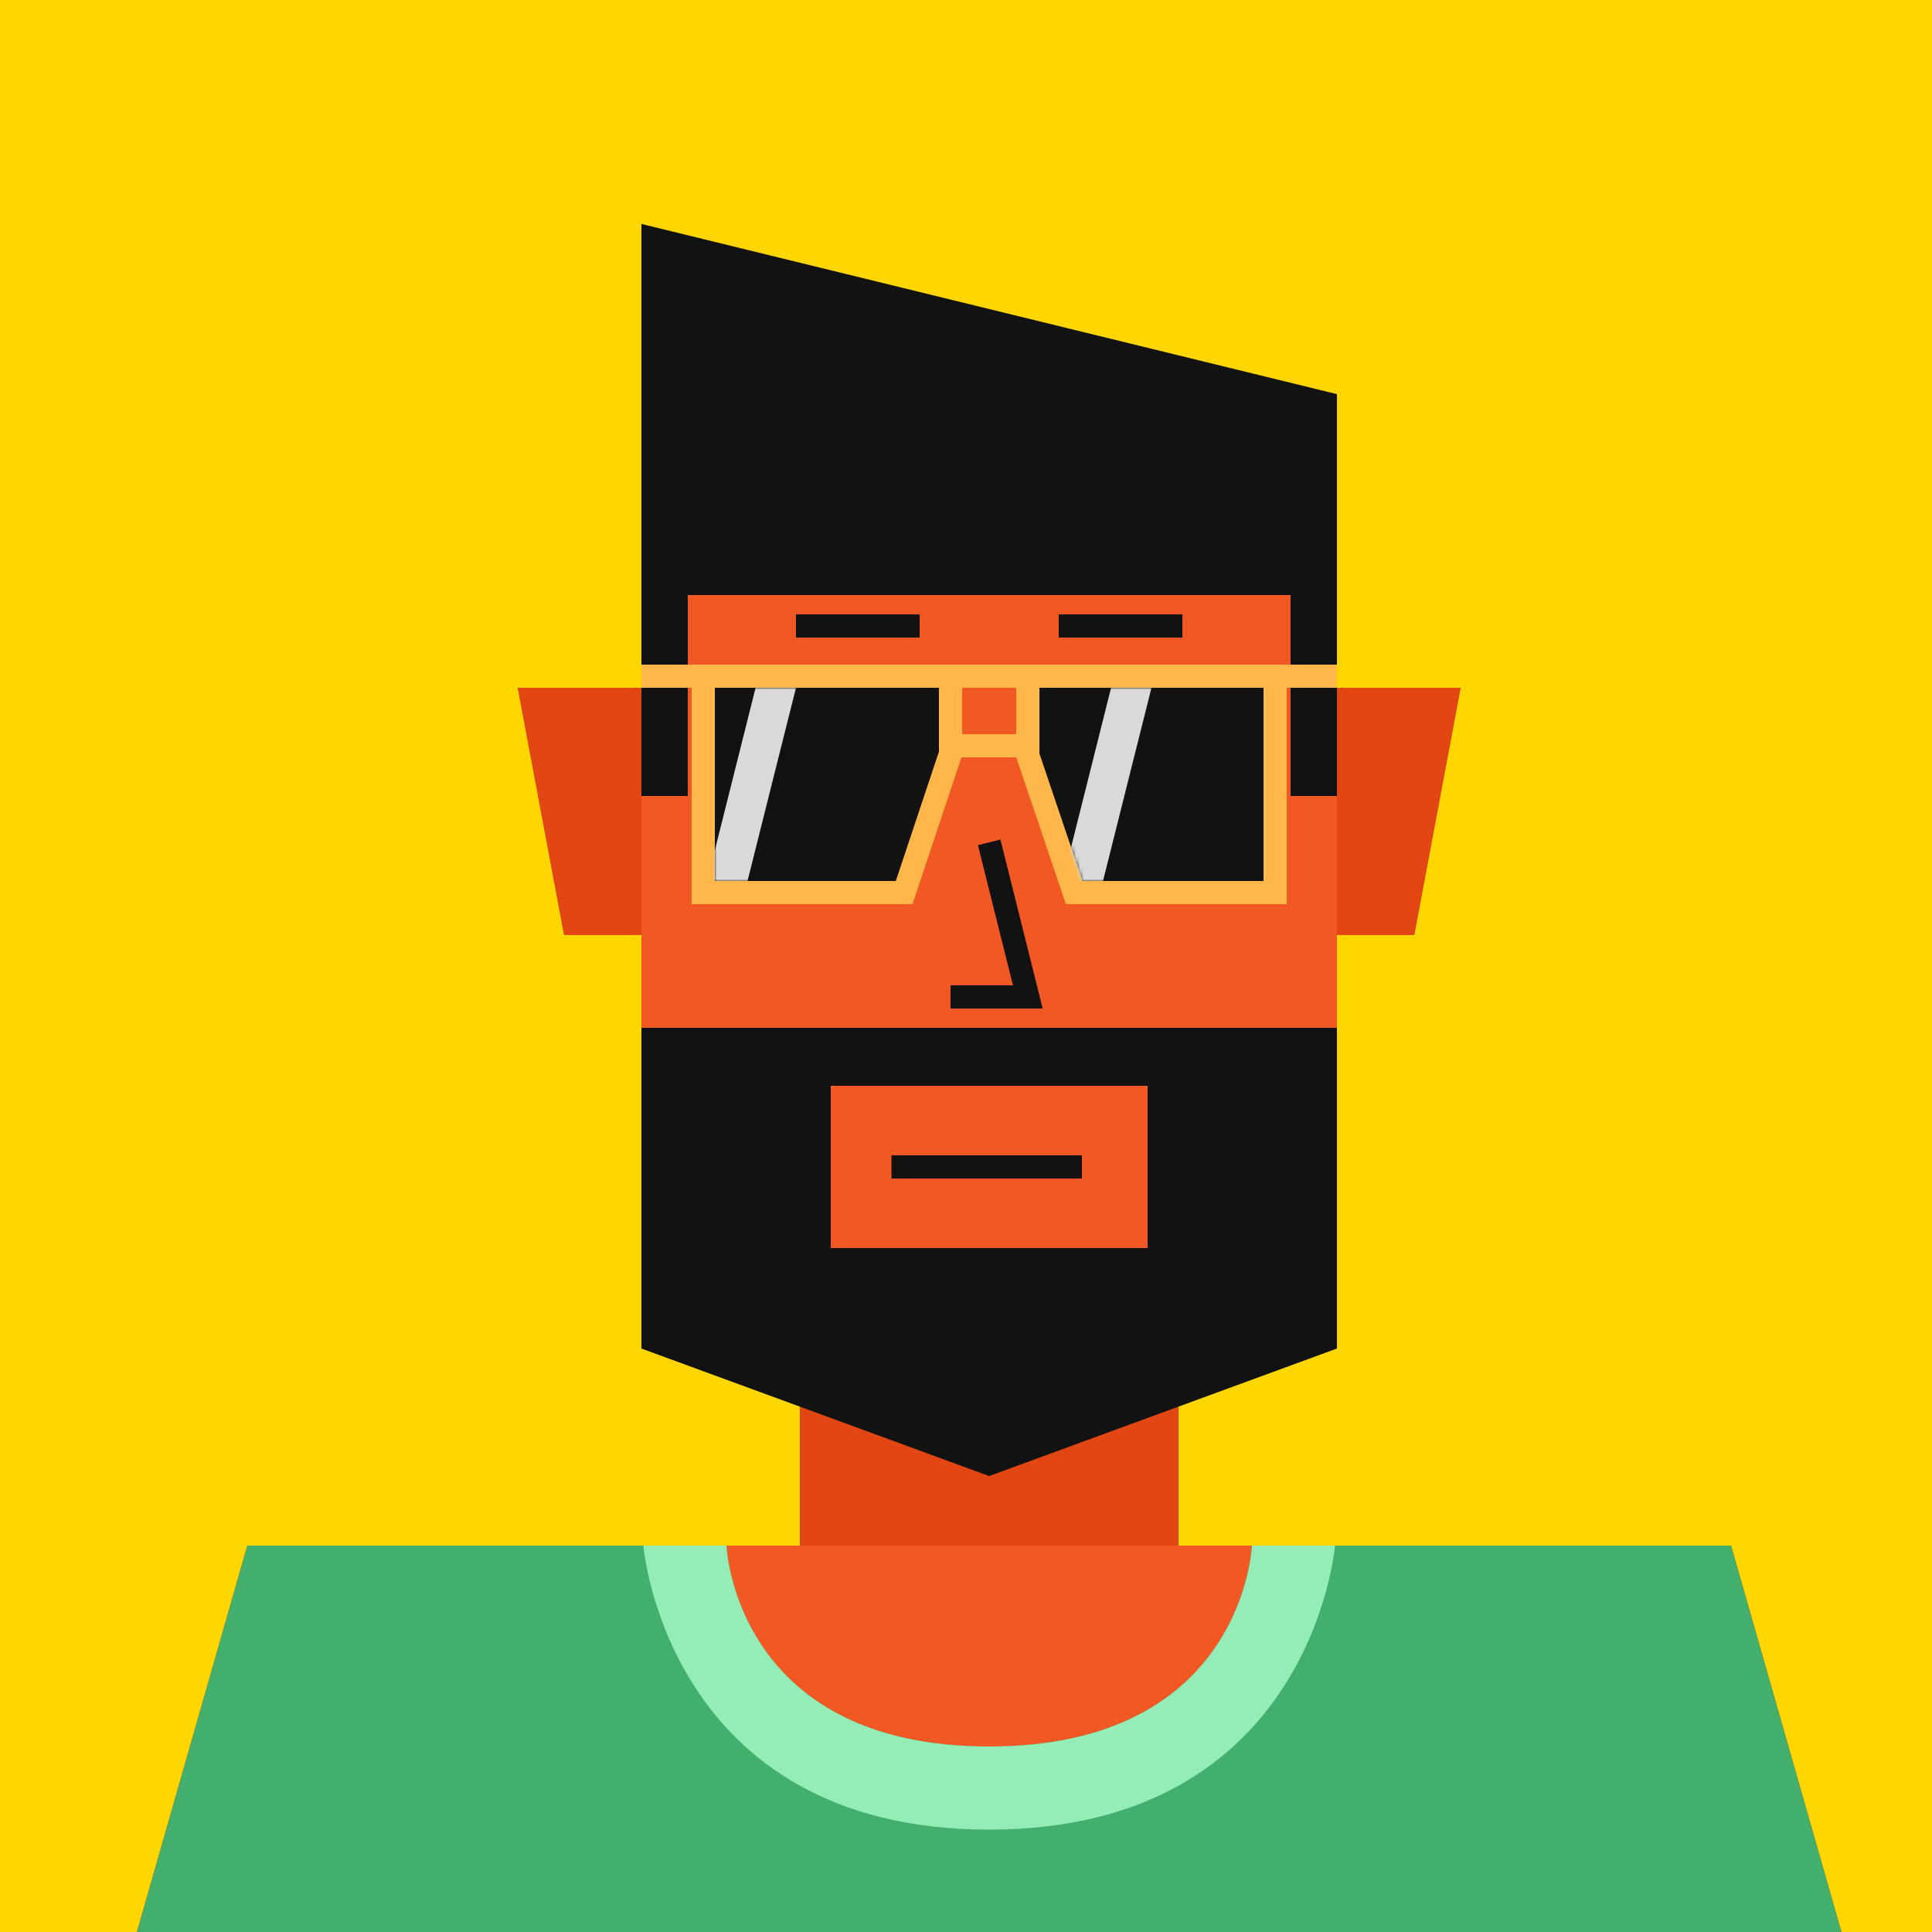 <svg xmlns="http://www.w3.org/2000/svg" viewBox="0 0 500 500"><g id="layer1"><svg width="512" height="512" viewBox="0 0 512 512" fill="none" xmlns="http://www.w3.org/2000/svg">
<rect width="512" height="512" fill="#FFD600"/>
<path d="M134 178H167V242H146L134 178Z" fill="#E24713"/>
<path d="M378 178H345V242H366L378 178Z" fill="#E24713"/>
<rect x="207" y="346" width="98" height="54" fill="#E24713"/>
<path d="M64 400H448L480 512H32L64 400Z" fill="#F15824"/>
<rect x="166" y="106" width="180" height="240" fill="#F15824"/>
</svg>
</g><g id="layer2"><svg width="512" height="512" viewBox="0 0 512 512" fill="none" xmlns="http://www.w3.org/2000/svg">
<path d="M134 178H166V242H146L134 178Z" fill="#E24713"/>
<path d="M378 178H346V242H366L378 178Z" fill="#E24713"/>
<rect x="207" y="346" width="98" height="54" fill="#E24713"/>
<path d="M64 400H448L480 512H32L64 400Z" fill="#F15824"/>
<rect x="166" y="106" width="180" height="240" fill="#F15824"/>
<path d="M256 218L266 258H246" stroke="#121212" stroke-width="6"/>
</svg>
</g><g id="layer3"><svg width="512" height="512" viewBox="0 0 512 512" fill="none" xmlns="http://www.w3.org/2000/svg">
<rect x="334" y="154" width="12" height="52" fill="#121212"/>
<rect x="166" y="154" width="12" height="52" fill="#121212"/>
<path d="M166 57.956L346 102V154H166V57.956Z" fill="#121212"/>
</svg>
</g><g id="layer4"><svg width="512" height="512" viewBox="0 0 512 512" fill="none" xmlns="http://www.w3.org/2000/svg">
<path d="M64 400H188C188 400 190 452 256 452C322 452 324 400 324 400H448L480 512H32L64 400Z" fill="#42B06C"/>
<path d="M256 452C190 452 188 400 188 400H166.5C166.5 400 172.5 473.5 256 473.5C339.5 473.5 345.5 400 345.5 400H324C324 400 322 452 256 452Z" fill="#94EDB6"/>
</svg>
</g><g id="layer5"><svg width="512" height="512" viewBox="0 0 512 512" fill="none" xmlns="http://www.w3.org/2000/svg">
<path fill-rule="evenodd" clip-rule="evenodd" d="M346 266H166V349L256 382L346 349V266ZM297 281H215V323H297V281Z" fill="#121212"/>
</svg>
</g><g id="layer6"><svg width="512" height="512" viewBox="0 0 512 512" fill="none" xmlns="http://www.w3.org/2000/svg">
<path d="M230.711 302H280" stroke="#121212" stroke-width="6"/>
</svg>
</g><g id="layer7"><svg width="512" height="512" viewBox="0 0 512 512" fill="none" xmlns="http://www.w3.org/2000/svg">
    <circle cx="222" cy="194" r="10" fill="#121212">
      </circle>
    <circle cx="290" cy="194" r="10" fill="#121212">
      </circle>
  
        <path d="M206 162H238" stroke="#121212" stroke-width="6">
            <animateTransform attributeName="transform" type="translate" begin="0s" dur="4s" repeatCount="indefinite" keyTimes="0;0.05;0.1;0.75;0.8;1" values="0 0;0 0;0 24;0 24;0 0;0 0" />
        </path>
    <g transform="translate(0,0)">
        <path d="M274 162H306" stroke="#121212" stroke-width="6">
            <animateTransform attributeName="transform" type="translate" begin="0s" dur="4s" repeatCount="indefinite" keyTimes="0;0.05;0.1;0.75;0.8;1" values="0 0;0 0;2 -16;2 -16;0 0;0 0" />
            <animateTransform attributeName="transform" type="rotate" begin="0s" dur="4s" repeatCount="indefinite" keyTimes="0;0.05;0.1;0.75;0.8;1" values="0 290 162;0 290 162;30 290 162;30 290 162;0 290 162;0 290 162" additive="sum" />
        </path>
    </g>
</svg>
</g><g id="layer8"><svg width="512" height="512" viewBox="0 0 512 512" fill="none" xmlns="http://www.w3.org/2000/svg">
<path d="M182 175H246V195L234 231H182V175Z" fill="#121212"/>
<path d="M182 175H246V195L234 231H182V175ZM182 175H166" stroke="#FFB74A" stroke-width="6"/>
<path d="M247 175H266" stroke="#FFB74A" stroke-width="6"/>
<path d="M247 193H266" stroke="#FFB74A" stroke-width="6"/>
<path d="M266 175H330V231H278L266 195.5V175Z" fill="#121212"/>
<path d="M330 175H266V195.5L278 231H330V175ZM330 175H346" stroke="#FFB74A" stroke-width="6"/>
<mask id="mask0_143_2" style="mask-type:alpha" maskUnits="userSpaceOnUse" x="185" y="178" width="58" height="50">
<path d="M185 178H243V195L232 228H223.188H185V178Z" fill="#121212"/>
</mask>
<g mask="url(#mask0_143_2)">
<path d="M195.545 178H206L193.455 228H183L195.545 178Z" fill="#D9D9D9">
<animateTransform attributeName="transform" type="translate" dur="4s" repeatCount="indefinite" keyTimes="0;0.8;1" values="-32 0;-32 0;48 0" />
</path>
</g>
<mask id="mask1_143_2" style="mask-type:alpha" maskUnits="userSpaceOnUse" x="269" y="178" width="58" height="50">
<path d="M327 178H269V195L280 228H288.812H327V178Z" fill="#121212"/>
</mask>
<g mask="url(#mask1_143_2)">
<path d="M287.545 178H298L285.455 228H275L287.545 178Z" fill="#D9D9D9">
<animateTransform attributeName="transform" type="translate" dur="4s" repeatCount="indefinite" keyTimes="0;0.8;1" values="-32 0;-32 0;48 0" />
</path>
</g>
</svg>
</g></svg>